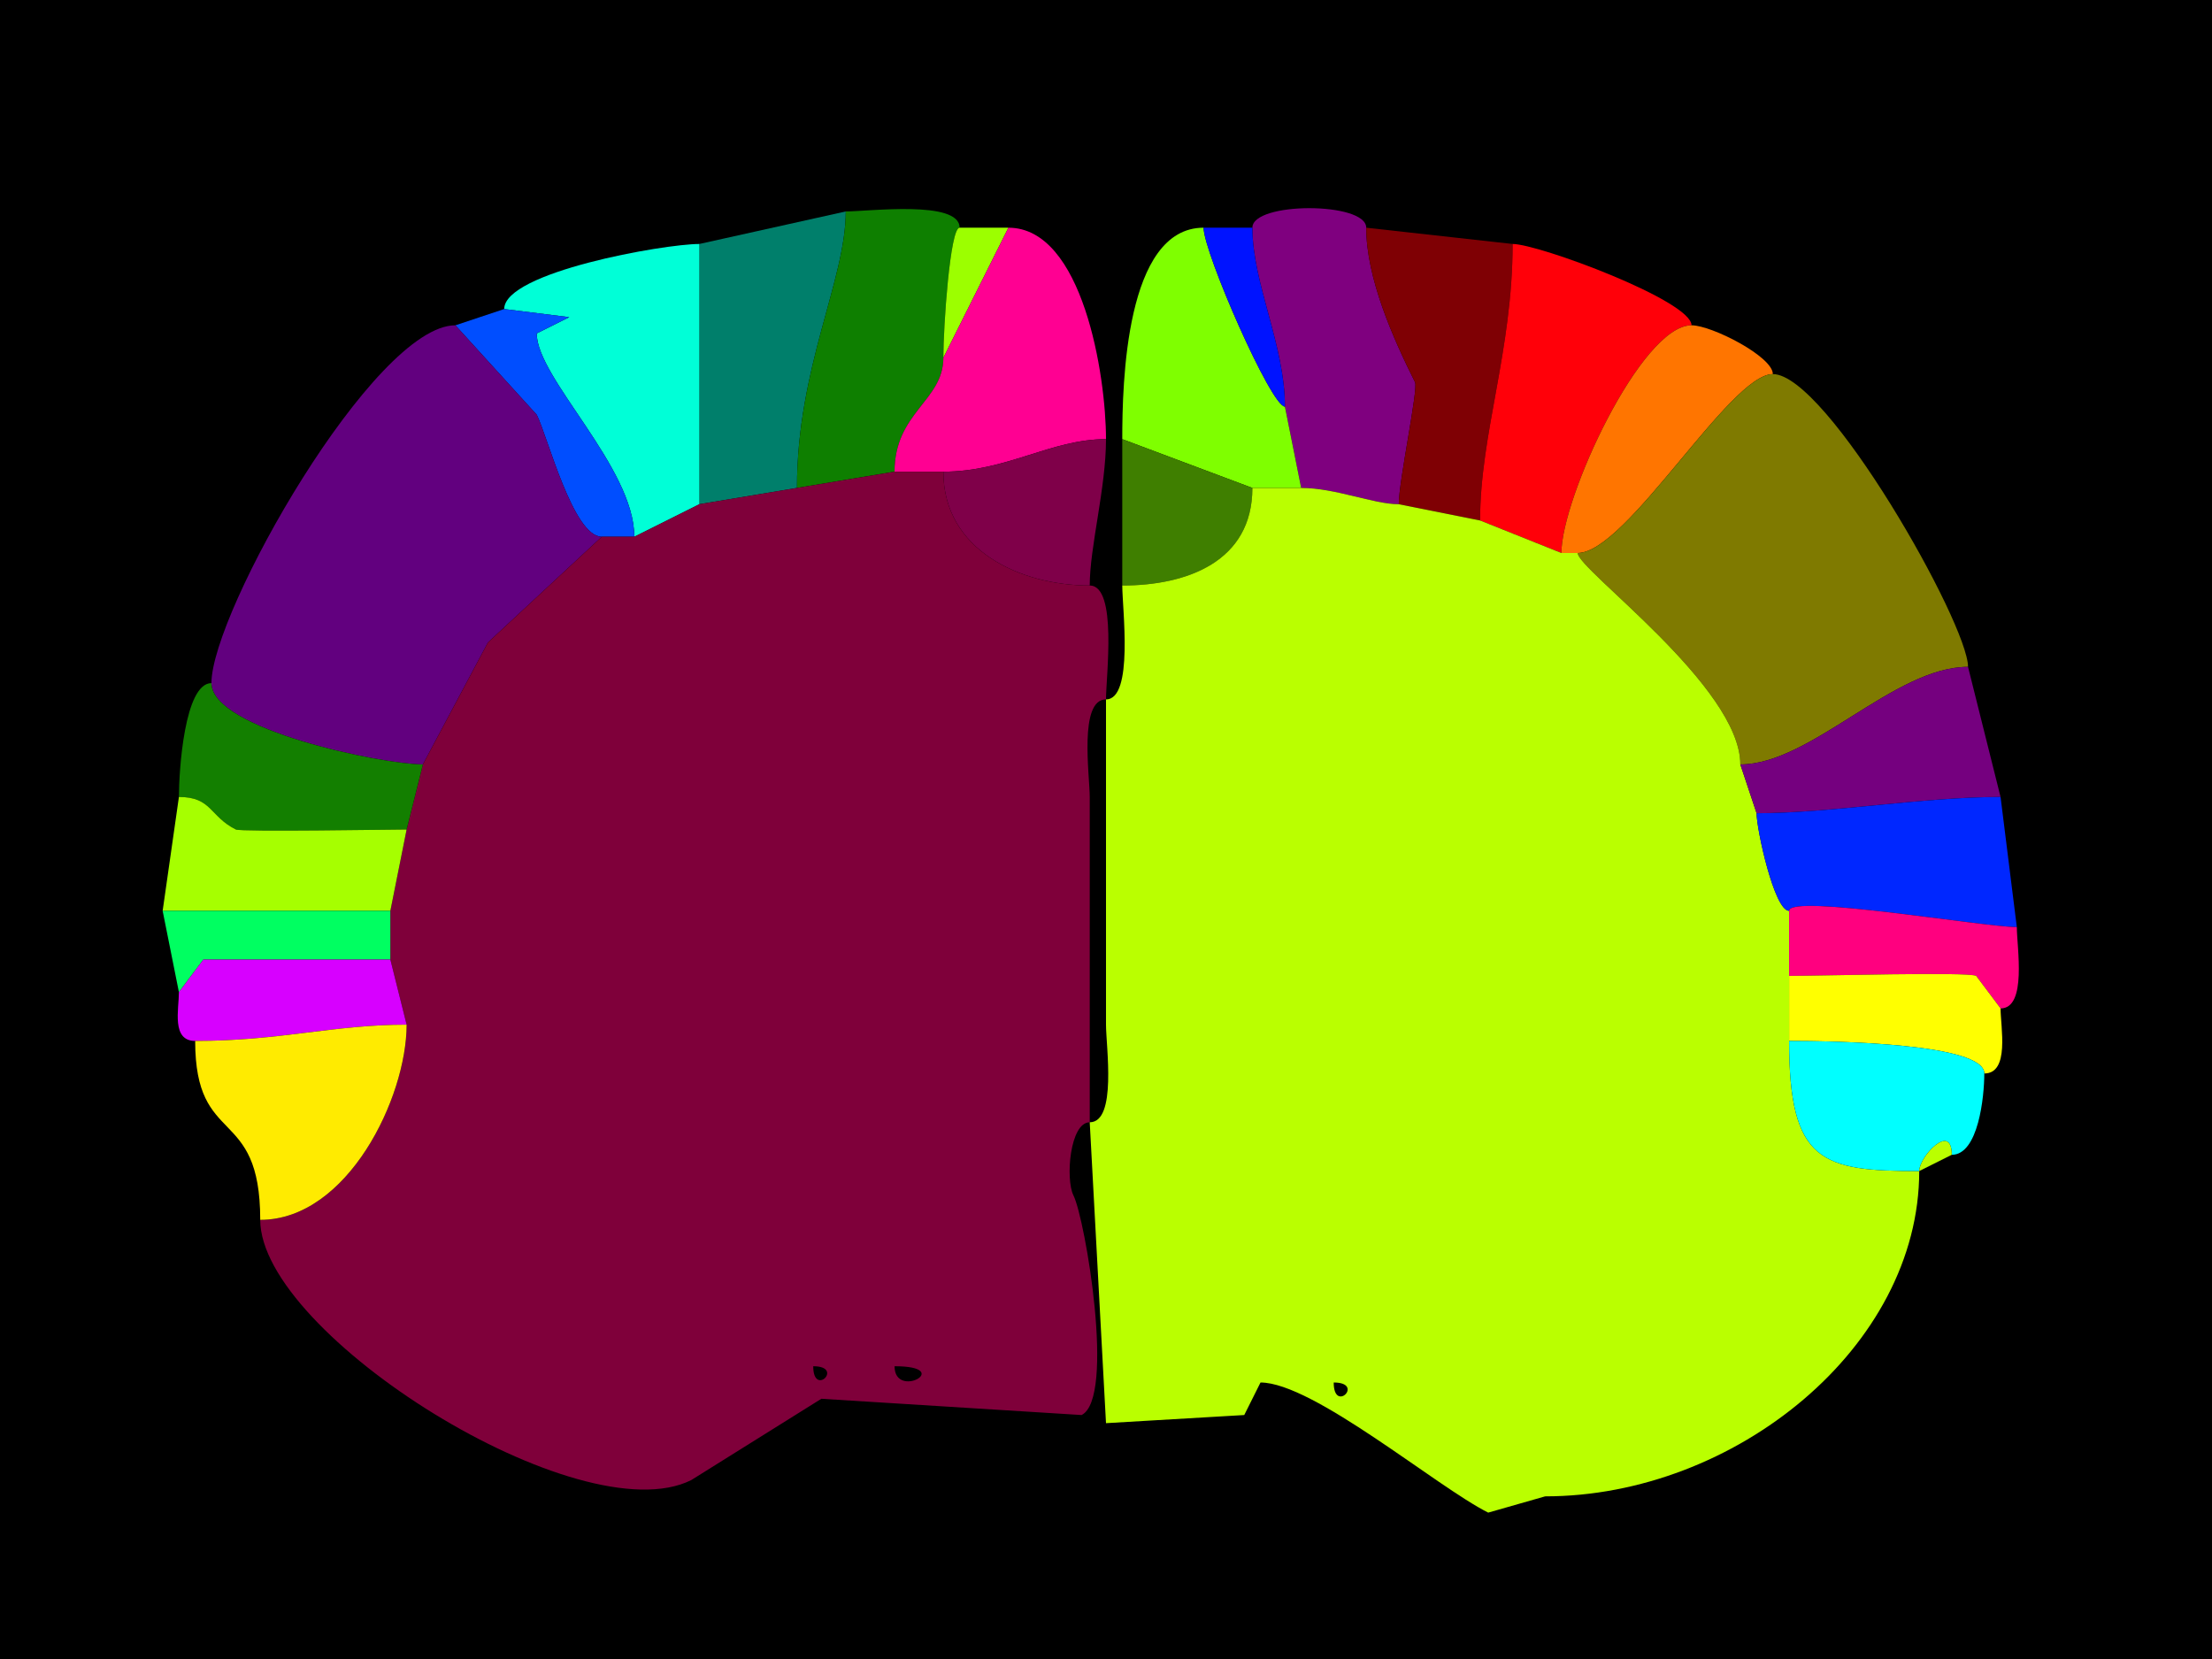 <svg xmlns="http://www.w3.org/2000/svg" xmlns:xlink="http://www.w3.org/1999/xlink" height="102" width="136">
<g>
<rect width="136" height="102" fill="#000000"  stroke-width="0" /> 
<path  fill="#007F6B" stroke-width="0" stroke="#007F6B" d = " M49 30 L43,31 C43,24.625 43,21.265 43,15 43,15 52,13 52,13 52,17.238 49,22.576 49,30  Z"/>

<path  fill="#0E7F00" stroke-width="0" stroke="#0E7F00" d = " M55 29 L49,30 C49,22.576 52,17.238 52,13 53.406,13 59,12.286 59,14 58.413,14 58,20.07 58,22 58,24.648 55,25.349 55,29  Z"/>

<path  fill="#7F007F" stroke-width="0" stroke="#7F007F" d = " M80 30 C82.124,30 84.436,31 86,31 86,29.586 87.208,23.916 87,23.5 85.655,20.81 84,17.098 84,14 84,12.398 77,12.398 77,14 77,17.419 79,21.224 79,25 79,25 80,30 80,30  Z"/>

<path  fill="#9CFF00" stroke-width="0" stroke="#9CFF00" d = " M62 14 L58,22 C58,20.07 58.413,14 59,14 59,14 62,14 62,14  Z"/>

<path  fill="#FF0092" stroke-width="0" stroke="#FF0092" d = " M55 29 L58,29 C61.894,29 64.605,27 68,27 68,23.081 66.57,14 62,14 62,14 58,22 58,22 58,24.648 55,25.349 55,29  Z"/>

<path  fill="#7FFF00" stroke-width="0" stroke="#7FFF00" d = " M77 30 L80,30 C80,30 79,25 79,25 78.151,25 74,15.508 74,14 69.196,14 69,23.589 69,27 69,27 77,30 77,30  Z"/>

<path  fill="#0013FF" stroke-width="0" stroke="#0013FF" d = " M77 14 C77,17.419 79,21.224 79,25 78.151,25 74,15.508 74,14 74,14 77,14 77,14  Z"/>

<path  fill="#7F0004" stroke-width="0" stroke="#7F0004" d = " M86 31 L91,32 C91,26.675 93,21.539 93,15 93,15 84,14 84,14 84,17.098 85.655,20.81 87,23.5 87.208,23.916 86,29.586 86,31  Z"/>

<path  fill="#00FFD7" stroke-width="0" stroke="#00FFD7" d = " M43 31 L39,33 C39,28.72 33,23.249 33,20.5 33,20.5 35,19.5 35,19.5 35,19.5 31,19 31,19 31,16.733 40.814,15 43,15 43,21.265 43,24.625 43,31  Z"/>

<path  fill="#FF0009" stroke-width="0" stroke="#FF0009" d = " M91 32 L96,34 C96,30.631 100.9,20 104,20 104,18.491 94.597,15 93,15 93,21.539 91,26.675 91,32  Z"/>

<path  fill="#004EFF" stroke-width="0" stroke="#004EFF" d = " M37 33 L39,33 C39,28.72 33,23.249 33,20.5 33,20.5 35,19.5 35,19.5 35,19.5 31,19 31,19 31,19 28,20 28,20 28,20 33,25.5 33,25.5 33.675,26.85 35.239,33 37,33  Z"/>

<path  fill="#62007F" stroke-width="0" stroke="#62007F" d = " M13 42 C13,44.841 23.505,47 26,47 26,47 30,39.5 30,39.5 30,39.5 37,33 37,33 35.239,33 33.675,26.85 33,25.5 33,25.5 28,20 28,20 22.997,20 13,37.654 13,42  Z"/>

<path  fill="#FF7500" stroke-width="0" stroke="#FF7500" d = " M96 34 L97,34 C100.007,34 106.355,23 109,23 109,21.923 105.238,20 104,20 100.9,20 96,30.631 96,34  Z"/>

<path  fill="#7F7A00" stroke-width="0" stroke="#7F7A00" d = " M121 41 C116.452,41 111.336,47 107,47 107,42.214 97,35.026 97,34 100.007,34 106.355,23 109,23 112.309,23 121,38.335 121,41  Z"/>

<path  fill="#7F0049" stroke-width="0" stroke="#7F0049" d = " M58 29 C58,33.83 62.746,36 67,36 67,33.611 68,30.013 68,27 64.605,27 61.894,29 58,29  Z"/>

<path  fill="#3F7F00" stroke-width="0" stroke="#3F7F00" d = " M77 30 C77,34.528 72.981,36 69,36 69,36 69,27 69,27 69,27 77,30 77,30  Z"/>

<path  fill-rule="evenodd" fill="#7F003A" stroke-width="0" stroke="#7F003A" d = " M55 84 C55,86.091 58.746,84 55,84  M50 84 C50,85.93 51.93,84 50,84  M67 69 C65.78,69 65.496,72.492 66,73.5 66.722,74.943 68.59,85.955 66.5,87 L50.5,86 L42.5,91 C35.673,94.414 16,82.049 16,75 21.371,75 25,67.484 25,63 25,63 24,59 24,59 24,59 24,56 24,56 24,56 25,51 25,51 25,51 26,47 26,47 26,47 30,39.5 30,39.5 30,39.5 37,33 37,33 37,33 39,33 39,33 39,33 43,31 43,31 43,31 49,30 49,30 49,30 55,29 55,29 55,29 58,29 58,29 58,33.83 62.746,36 67,36 68.714,36 68,41.594 68,43 66.316,43 67,47.679 67,49 67,49 67,69 67,69  Z"/>

<path  fill-rule="evenodd" fill="#BAFF00" stroke-width="0" stroke="#BAFF00" d = " M82 85 C82,86.93 83.93,85 82,85  M67 69 L68,87.5 L76.5,87 L77.5,85 C80.731,85 88.341,91.42 91.5,93 L95,92 C106.65,92 118,82.822 118,72 112.029,72 110,71.488 110,64 110,64 110,60 110,60 110,60 110,56 110,56 109.087,56 108,50.986 108,50 108,50 107,47 107,47 107,42.214 97,35.026 97,34 97,34 96,34 96,34 96,34 91,32 91,32 91,32 86,31 86,31 84.436,31 82.124,30 80,30 80,30 77,30 77,30 77,34.528 72.981,36 69,36 69,37.406 69.714,43 68,43 68,43 68,63 68,63 68,64.321 68.684,69 67,69  Z"/>

<path  fill="#75007F" stroke-width="0" stroke="#75007F" d = " M123 49 C118.212,49 112.551,50 108,50 108,50 107,47 107,47 111.336,47 116.452,41 121,41 121,41 123,49 123,49  Z"/>

<path  fill="#137F00" stroke-width="0" stroke="#137F00" d = " M11 49 C13.028,49 12.881,50.191 14.5,51 14.814,51.157 24.127,51 25,51 25,51 26,47 26,47 23.505,47 13,44.841 13,42 11.337,42 11,47.407 11,49  Z"/>

<path  fill="#A6FF00" stroke-width="0" stroke="#A6FF00" d = " M10 56 C15.42,56 19.237,56 24,56 24,56 25,51 25,51 24.127,51 14.814,51.157 14.5,51 12.881,50.191 13.028,49 11,49 11,49 10,56 10,56  Z"/>

<path  fill="#0027FF" stroke-width="0" stroke="#0027FF" d = " M110 56 C110,54.942 121.972,57 124,57 124,57 123,49 123,49 118.212,49 112.551,50 108,50 108,50.986 109.087,56 110,56  Z"/>

<path  fill="#FF007F" stroke-width="0" stroke="#FF007F" d = " M110 60 C112.016,60 120.988,59.744 121.5,60 L123,62 C124.643,62 124,58.234 124,57 121.972,57 110,54.942 110,56 110,56 110,60 110,60  Z"/>

<path  fill="#00FF61" stroke-width="0" stroke="#00FF61" d = " M24 59 C20.022,59 16.656,59 12.5,59 L11,61 C11,61 10,56 10,56 15.42,56 19.237,56 24,56 24,56 24,59 24,59  Z"/>

<path  fill="#D700FF" stroke-width="0" stroke="#D700FF" d = " M25 63 C20.476,63 17.244,64 12,64 10.527,64 11,62.048 11,61 11,61 12.5,59 12.5,59 16.656,59 20.022,59 24,59 24,59 25,63 25,63  Z"/>

<path  fill="#FFFF00" stroke-width="0" stroke="#FFFF00" d = " M110 64 C112.743,64 122,64.146 122,66 123.579,66 123,63.145 123,62 123,62 121.5,60 121.5,60 120.988,59.744 112.016,60 110,60 110,60 110,64 110,64  Z"/>

<path  fill="#FFEB00" stroke-width="0" stroke="#FFEB00" d = " M12 64 C12,70.605 16,67.894 16,75 21.371,75 25,67.484 25,63 20.476,63 17.244,64 12,64  Z"/>

<path  fill="#00FFFF" stroke-width="0" stroke="#00FFFF" d = " M120 71 C120,68.974 118,71.104 118,72 112.029,72 110,71.488 110,64 112.743,64 122,64.146 122,66 122,67.424 121.638,71 120,71  Z"/>

<path  fill="#BAFF00" stroke-width="0" stroke="#BAFF00" d = " M120 71 L118,72 C118,71.104 120,68.974 120,71  Z"/>

</g>
</svg>
